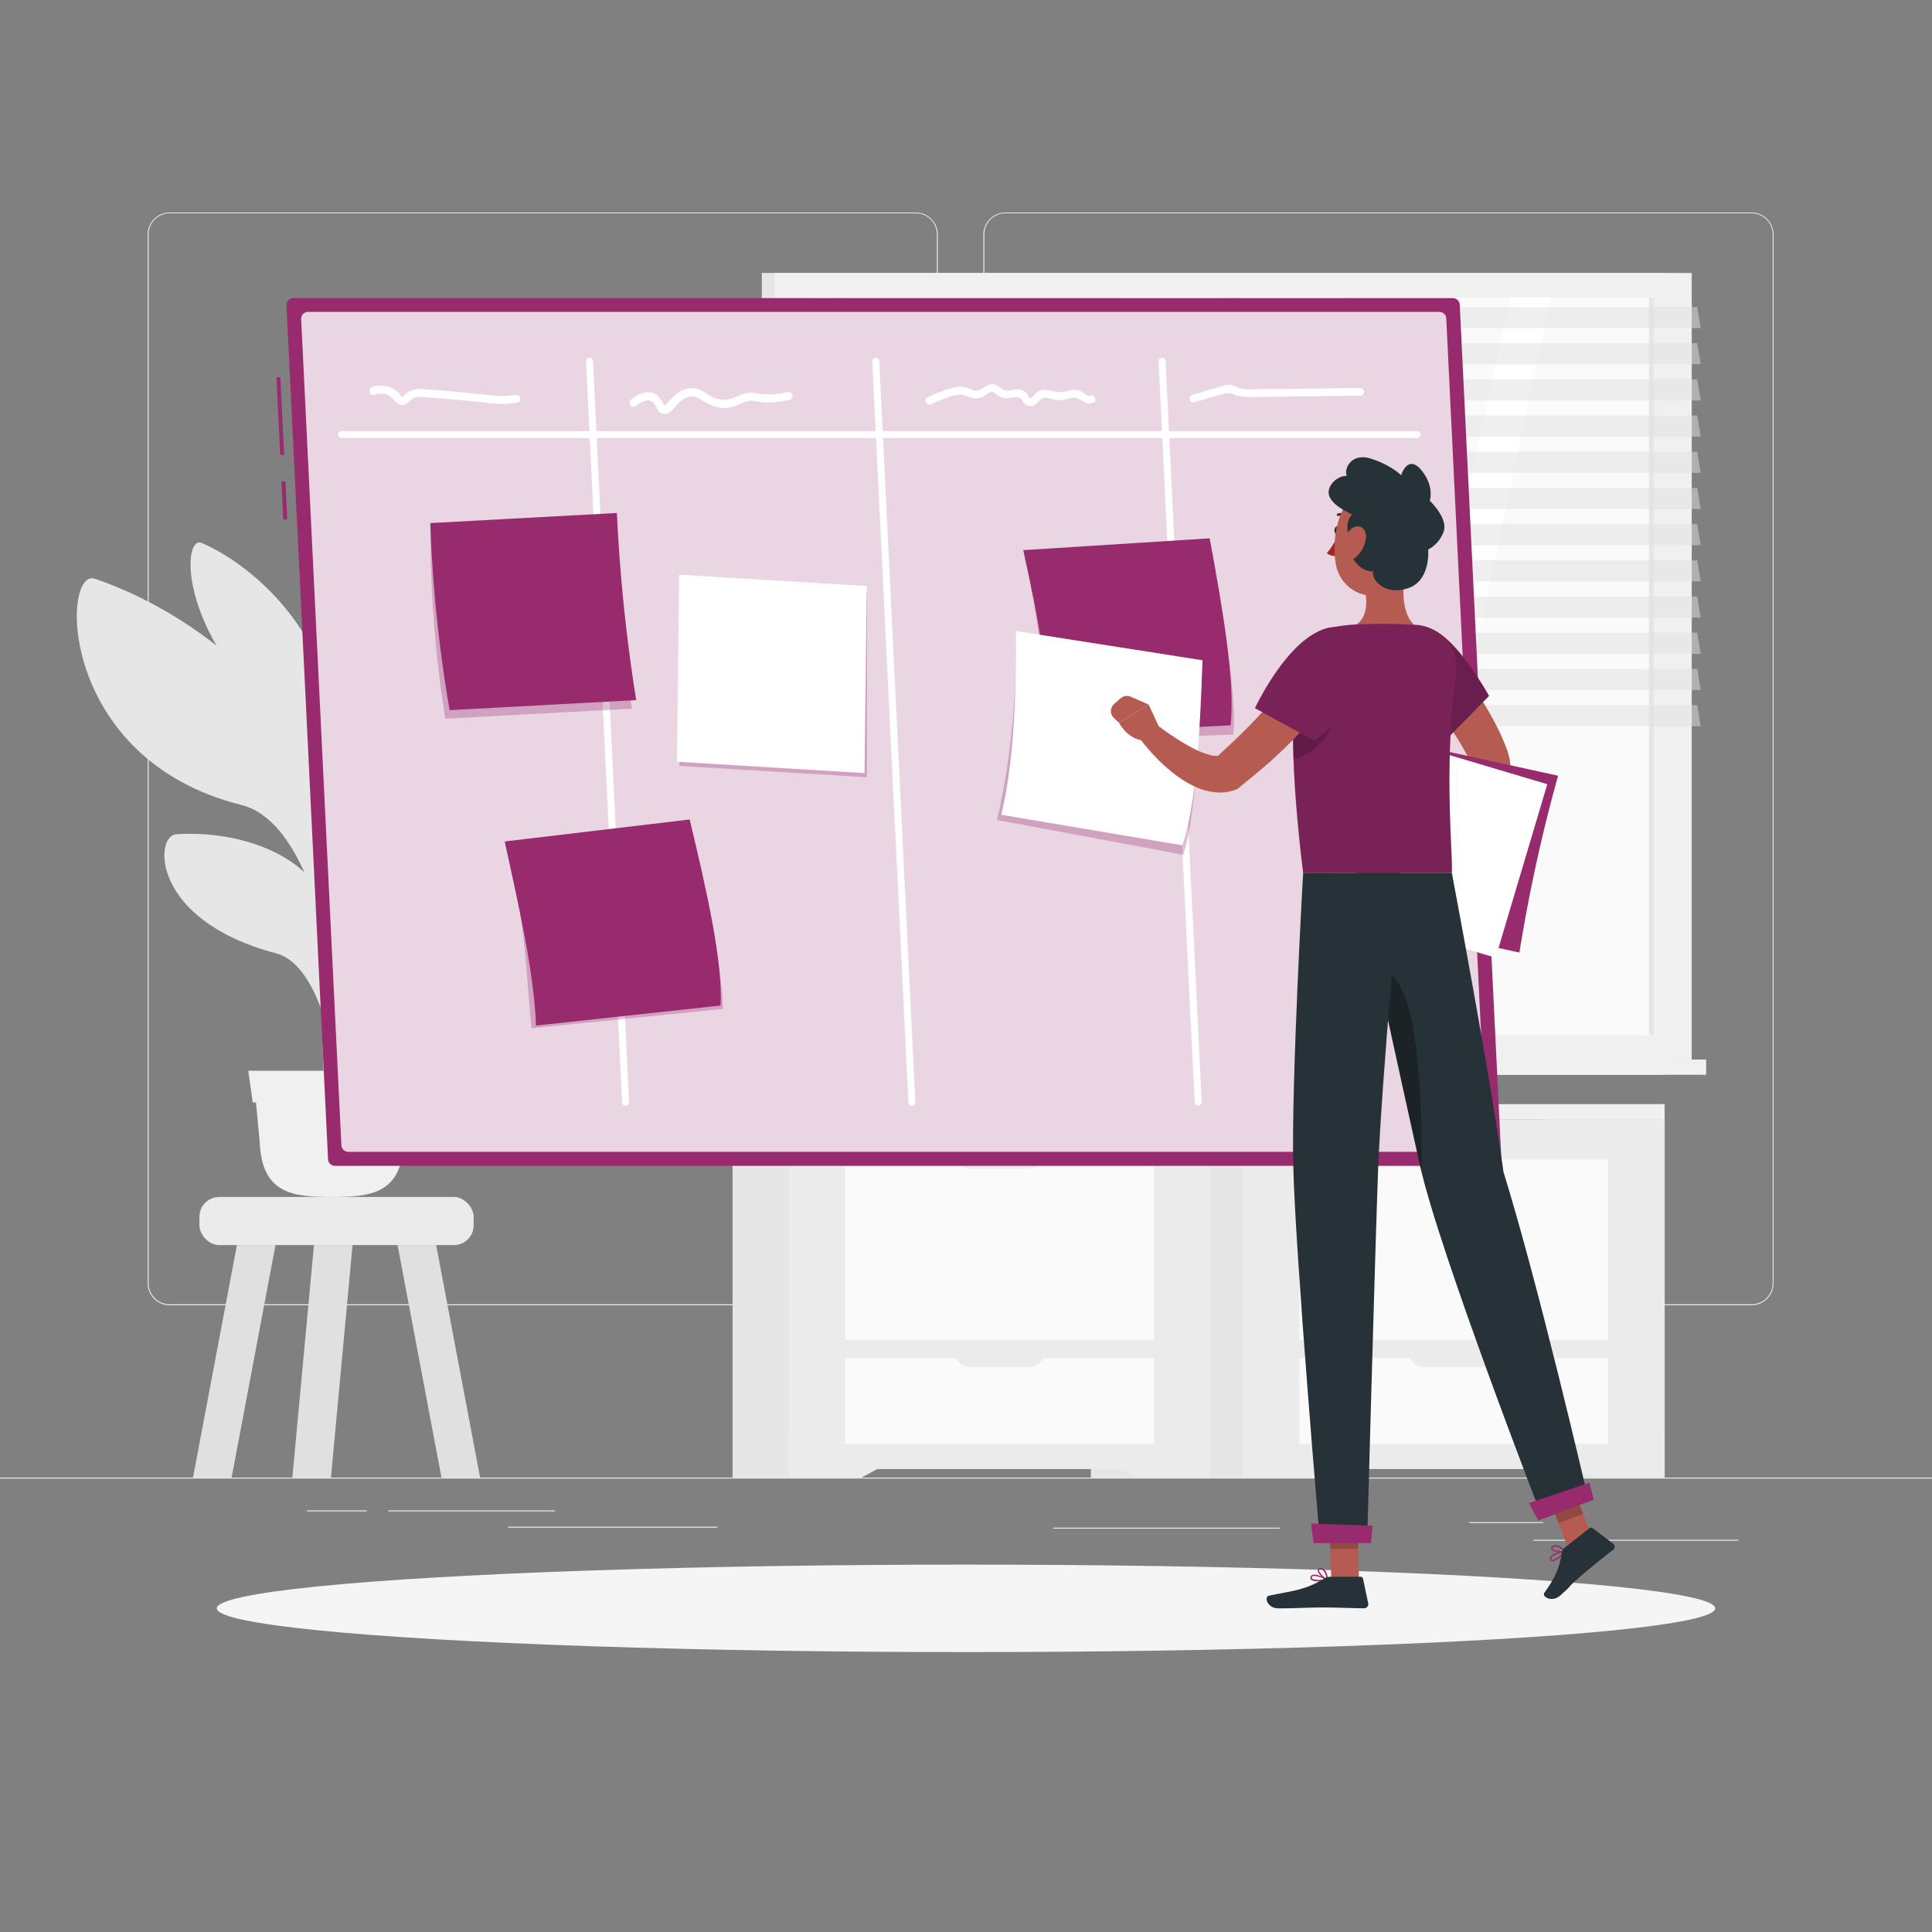 <svg xmlns="http://www.w3.org/2000/svg" viewBox="0 0 500 500"><rect x="0" y="0" width="500" height="500" fill="#808080" stroke="none"/><g id="freepik--background-complete--inject-212"><rect y="382.4" width="500" height="0.25" style="fill:#ebebeb"></rect><rect x="396.83" y="398.49" width="53.07" height="0.25" style="fill:#ebebeb"></rect><rect x="272.56" y="395.36" width="58.66" height="0.25" style="fill:#ebebeb"></rect><rect x="380.2" y="393.92" width="19.19" height="0.25" style="fill:#ebebeb"></rect><rect x="100.47" y="390.89" width="43.19" height="0.25" style="fill:#ebebeb"></rect><rect x="79.46" y="390.89" width="15.44" height="0.25" style="fill:#ebebeb"></rect><rect x="131.47" y="395.11" width="54.2" height="0.25" style="fill:#ebebeb"></rect><path d="M237,337.8H43.91a5.71,5.71,0,0,1-5.7-5.71V60.66A5.71,5.71,0,0,1,43.91,55H237a5.71,5.71,0,0,1,5.71,5.71V332.09A5.71,5.71,0,0,1,237,337.8ZM43.91,55.2a5.46,5.46,0,0,0-5.45,5.46V332.09a5.46,5.46,0,0,0,5.45,5.46H237a5.47,5.47,0,0,0,5.46-5.46V60.66A5.47,5.47,0,0,0,237,55.2Z" style="fill:#ebebeb"></path><path d="M453.31,337.8H260.21a5.72,5.72,0,0,1-5.71-5.71V60.66A5.72,5.72,0,0,1,260.21,55h193.1A5.71,5.71,0,0,1,459,60.66V332.09A5.71,5.71,0,0,1,453.31,337.8ZM260.21,55.2a5.47,5.47,0,0,0-5.46,5.46V332.09a5.47,5.47,0,0,0,5.46,5.46h193.1a5.47,5.47,0,0,0,5.46-5.46V60.66a5.47,5.47,0,0,0-5.46-5.46Z" style="fill:#ebebeb"></path><rect x="51.61" y="309.78" width="70.97" height="12.45" rx="5.12" style="fill:#ebebeb"></rect><polygon points="71.3 322.23 61.31 322.23 49.95 382.4 59.94 382.4 71.3 322.23" style="fill:#e0e0e0"></polygon><polygon points="91.24 322.23 81.25 322.23 75.66 382.4 85.65 382.4 91.24 322.23" style="fill:#e0e0e0"></polygon><polygon points="102.89 322.23 112.88 322.23 124.25 382.4 114.26 382.4 102.89 322.23" style="fill:#e0e0e0"></polygon><rect x="197.16" y="70.65" width="233.65" height="203.55" style="fill:#e6e6e6"></rect><rect x="200.43" y="70.65" width="237.39" height="203.55" style="fill:#f0f0f0"></rect><rect x="197.16" y="274.21" width="233.65" height="3.94" style="fill:#e6e6e6"></rect><rect x="204.17" y="274.21" width="237.39" height="3.94" style="fill:#f0f0f0"></rect><rect x="223.67" y="63.55" width="190.9" height="217.76" transform="translate(491.55 -146.69) rotate(90)" style="fill:#fafafa"></rect><polygon points="279.86 267.88 320.91 76.98 348.1 76.98 307.05 267.88 279.86 267.88" style="fill:#fff"></polygon><polygon points="248.12 267.88 289.17 76.98 316.36 76.98 275.31 267.88 248.12 267.88" style="fill:#fff"></polygon><path d="M215.37,77.5V255.88c0,.29.36.52.8.52h1.06c.44,0,.8-.23.8-.52V77.5c0-.29-.36-.52-.8-.52h-1.06C215.73,77,215.37,77.21,215.37,77.5Z" style="fill:#f0f0f0"></path><polygon points="349.78 267.88 390.83 76.98 401.43 76.98 360.38 267.88 349.78 267.88" style="fill:#fff"></polygon><rect x="331.93" y="171.81" width="190.9" height="1.25" transform="translate(599.81 -254.95) rotate(90)" style="fill:#e6e6e6"></rect><polygon points="440.14 84.9 206.49 84.9 205.58 79.44 439.24 79.44 440.14 84.9" style="fill:#e0e0e0;opacity:0.5"></polygon><polygon points="440.14 103.64 206.49 103.64 205.58 98.17 439.24 98.17 440.14 103.64" style="fill:#e0e0e0;opacity:0.5"></polygon><polygon points="440.14 122.37 206.49 122.37 205.58 116.91 439.24 116.91 440.14 122.37" style="fill:#e0e0e0;opacity:0.5"></polygon><polygon points="440.14 141.11 206.49 141.11 205.58 135.65 439.24 135.65 440.14 141.11" style="fill:#e0e0e0;opacity:0.5"></polygon><polygon points="440.14 159.84 206.49 159.84 205.58 154.38 439.24 154.38 440.14 159.84" style="fill:#e0e0e0;opacity:0.5"></polygon><polygon points="440.14 178.58 206.49 178.58 205.58 173.12 439.24 173.12 440.14 178.58" style="fill:#e0e0e0;opacity:0.5"></polygon><polygon points="440.14 94.27 206.49 94.27 205.58 88.81 439.24 88.81 440.14 94.27" style="fill:#e0e0e0;opacity:0.5"></polygon><polygon points="440.14 113 206.49 113 205.58 107.54 439.24 107.54 440.14 113" style="fill:#e0e0e0;opacity:0.5"></polygon><polygon points="440.14 131.74 206.49 131.74 205.58 126.28 439.24 126.28 440.14 131.74" style="fill:#e0e0e0;opacity:0.5"></polygon><polygon points="440.14 150.47 206.49 150.47 205.58 145.01 439.24 145.01 440.14 150.47" style="fill:#e0e0e0;opacity:0.5"></polygon><polygon points="440.14 169.21 206.49 169.21 205.58 163.75 439.24 163.75 440.14 169.21" style="fill:#e0e0e0;opacity:0.5"></polygon><polygon points="440.14 187.95 206.49 187.95 205.58 182.49 439.24 182.49 440.14 187.95" style="fill:#e0e0e0;opacity:0.5"></polygon><rect x="399.87" y="289.64" width="30.94" height="92.76" style="fill:#e6e6e6"></rect><polygon points="411.96 382.4 430.81 382.4 430.81 371.75 392.2 371.75 411.96 382.4" style="fill:#ebebeb"></polygon><rect x="307.13" y="289.64" width="30.94" height="92.76" style="fill:#e6e6e6"></rect><rect x="321.63" y="289.64" width="109.18" height="90.55" style="fill:#ebebeb"></rect><polygon points="340.48 382.4 321.63 382.4 321.63 371.75 360.24 371.75 340.48 382.4" style="fill:#ebebeb"></polygon><rect x="336.25" y="300.08" width="79.94" height="46.65" style="fill:#fafafa"></rect><rect x="336.25" y="351.48" width="79.94" height="22.2" style="fill:#fafafa"></rect><path d="M383.67,302.46h-14.9a4.3,4.3,0,0,1-4.29-4.3H388A4.3,4.3,0,0,1,383.67,302.46Z" style="fill:#ebebeb"></path><path d="M383.67,353.85h-14.9a4.29,4.29,0,0,1-4.29-4.29H388A4.29,4.29,0,0,1,383.67,353.85Z" style="fill:#ebebeb"></path><rect x="282.32" y="289.64" width="30.94" height="92.76" style="fill:#e6e6e6"></rect><polygon points="294.42 382.4 313.26 382.4 313.26 371.75 274.66 371.75 294.42 382.4" style="fill:#ebebeb"></polygon><rect x="189.59" y="289.64" width="30.94" height="92.76" style="fill:#e6e6e6"></rect><rect x="204.09" y="289.64" width="109.18" height="90.55" style="fill:#ebebeb"></rect><polygon points="222.93 382.4 204.09 382.4 204.09 371.75 242.69 371.75 222.93 382.4" style="fill:#ebebeb"></polygon><rect x="218.71" y="300.08" width="79.94" height="46.65" style="fill:#fafafa"></rect><rect x="218.71" y="351.48" width="79.94" height="22.2" style="fill:#fafafa"></rect><path d="M266.12,302.46H251.23a4.31,4.31,0,0,1-4.3-4.3h23.49A4.3,4.3,0,0,1,266.12,302.46Z" style="fill:#ebebeb"></path><path d="M266.12,353.85H251.23a4.3,4.3,0,0,1-4.3-4.29h23.49A4.29,4.29,0,0,1,266.12,353.85Z" style="fill:#ebebeb"></path><rect x="204.41" y="285.74" width="226.4" height="3.89" transform="translate(635.22 575.38) rotate(180)" style="fill:#f0f0f0"></rect><rect x="189.59" y="285.74" width="14.82" height="3.89" style="fill:#e0e0e0"></rect><path d="M84.39,294.88c-1.41-36.34-2.91-72.47.17-90.7l5-3.54s-1.1,3.39-1.68,59.07-1.29,26.9-.68,35.17Z" style="fill:#e6e6e6"></path><path d="M92.47,166c7.73-20.14,25.74-39.59,45.3-47.55,7.68-3.12-3.38,65.57-31.23,70-13.6,2.16-17.84,37-20.13,53.7C85.63,209.25,84.74,186.14,92.47,166Z" style="fill:#e6e6e6"></path><path d="M90.82,217.13c5.44-8.62,14.33-20.7,27.32-20.71,14.72,0,1.84,24.24-15.47,32-8.45,3.78-15.5,15.78-17.33,23.3C85.5,236.47,85.38,225.75,90.82,217.13Z" style="fill:#e6e6e6"></path><path d="M77.58,191.07c-9.46-16.76-30.54-33.62-53-41.29-8.81-3-9.68,46.64,37.82,58.52,15.35,3.84,21.5,31,24.68,44.66C86.83,226.43,87,207.83,77.58,191.07Z" style="fill:#e6e6e6"></path><path d="M82.76,230.81c-6-10.68-22.42-15.9-37.16-14.9-5.78.39-6.42,22.31,25.77,30.78,9.76,2.57,13.7,19.76,15.73,28.46C86.93,258.25,88.78,241.5,82.76,230.81Z" style="fill:#e6e6e6"></path><path d="M83.38,174.38c-4.69-14.94-18.5-28.33-31.17-33.86-5-2.17-6.51,22.6,20.7,46.85,8.25,7.36,10.85,28.79,12.2,39.65C85.72,207.63,88.07,189.32,83.38,174.38Z" style="fill:#e6e6e6"></path><path d="M85.86,309.78h0c-9.9,0-18.08-.72-18.64-14.11L65.57,278.1h40.59l-1.65,17.57C103.94,309.06,95.76,309.78,85.86,309.78Z" style="fill:#f0f0f0"></path><polygon points="106.31 285.34 65.42 285.34 64.25 277.11 107.48 277.11 106.31 285.34" style="fill:#f0f0f0"></polygon></g><g id="freepik--Shadow--inject-212"><ellipse id="freepik--path--inject-212" cx="250" cy="416.24" rx="193.89" ry="11.32" style="fill:#f5f5f5"></ellipse></g><g id="freepik--Board--inject-212"><rect x="72.03" y="97.65" width="1" height="20.13" transform="translate(-5.15 3.65) rotate(-2.79)" style="fill:#972b6e"></rect><rect x="73.09" y="124.55" width="1" height="9.89" transform="translate(-6.22 3.74) rotate(-2.79)" style="fill:#972b6e"></rect><path d="M386.74,301.72H86.67A1.78,1.78,0,0,1,84.9,300L74.14,79a1.77,1.77,0,0,1,1.77-1.85H376a1.78,1.78,0,0,1,1.78,1.68l10.76,221.08A1.78,1.78,0,0,1,386.74,301.72Z" style="fill:#972b6e"></path><path d="M88.35,296.4,77.94,82.58a1.78,1.78,0,0,1,1.77-1.86H372.52a1.77,1.77,0,0,1,1.77,1.69L384.7,296.23a1.77,1.77,0,0,1-1.77,1.86H90.12A1.78,1.78,0,0,1,88.35,296.4Z" style="fill:#fff;opacity:0.8"></path><path d="M161.9,286.14a.92.92,0,0,1-.91-.86L151.66,93.62a.91.91,0,1,1,1.81-.08l9.34,191.65a.91.91,0,0,1-.87.95Z" style="fill:#fff"></path><path d="M310.08,286.14a.92.92,0,0,1-.91-.86L299.84,93.62a.91.91,0,1,1,1.81-.08L311,285.19a.91.91,0,0,1-.87.95Z" style="fill:#fff"></path><path d="M236,286.14a.92.92,0,0,1-.91-.86L225.75,93.62a.91.91,0,1,1,1.81-.08l9.33,191.65a.9.9,0,0,1-.86.95Z" style="fill:#fff"></path><path d="M366.64,113.37H88.51a.91.91,0,1,1,0-1.81H366.64a.91.91,0,1,1,0,1.81Z" style="fill:#fff"></path><path d="M96.89,102.17a4.47,4.47,0,0,1,4,.34c1,.64,1.61,2,2.87,2.3,1.43.29,1.87-.88,2.88-1.55,1.28-.85,3.23-.47,4.66-.36q5.69.42,11.37,1c3.74.36,7.52,1,11.25.27,1.29-.25.74-2.22-.54-2-3.82.75-7.87-.07-11.7-.44s-7.69-.72-11.55-1a8.63,8.63,0,0,0-3.91.42,4.71,4.71,0,0,0-1.56,1.12c-.16.16-.32.49-.58.45s-.55-.63-.65-.75a6.54,6.54,0,0,0-7.13-1.81c-1.21.48-.69,2.45.54,2Z" style="fill:#fff"></path><path d="M164.41,105.17c1.52-1.14,3.81-2.66,5.06-.38.63,1.14,1.24,2.51,2.81,2.27s2.61-2.19,3.71-3.11c1.64-1.39,3.3-1.8,5.22-.68a13.35,13.35,0,0,0,5,2.23,9.19,9.19,0,0,0,5.06-.81,8.27,8.27,0,0,1,2.93-1,30.32,30.32,0,0,1,3.26.43,26.2,26.2,0,0,0,6.94-.66c1.29-.24.74-2.21-.55-2a21.51,21.51,0,0,1-7.54.43,9,9,0,0,0-2.79-.2,9.57,9.57,0,0,0-2.54.83c-2.09.91-4.11,1.35-6.3.38-1.7-.75-3-2.14-4.92-2.42a6.12,6.12,0,0,0-4.44,1.31,17.57,17.57,0,0,0-2,1.82,9.14,9.14,0,0,1-.89,1c-.5.37-.54.33-.84-.22-.73-1.37-1.43-2.49-3.07-2.82-1.95-.39-3.63.67-5.12,1.79-1,.78,0,2.55,1,1.76Z" style="fill:#fff"></path><path d="M241,104.61c1.19-.56,2.4-1.07,3.64-1.51a12.5,12.5,0,0,1,3.81-1c1.15,0,2.16.66,3.26.9a4,4,0,0,0,2.52-.26c.72-.33,1.46-1.14,2.24-1.27s1.64.9,2.41,1.25a4.52,4.52,0,0,0,2.47.29c.77-.09,1.9-.49,2.62,0s.87,1.36,1.59,1.79a2.13,2.13,0,0,0,2.06.08c.72-.35,1.11-1,1.71-1.52.88-.74,1.9-.33,2.91-.09a7.52,7.52,0,0,0,2.79.26c1.05-.14,2.27-.81,3.33-.6,1.76.35,2.67,2.21,4.63,1.25,1.18-.58.15-2.34-1-1.76-.5.24-1.95-1-2.43-1.24a4.44,4.44,0,0,0-2.7-.16,9.06,9.06,0,0,1-3.3.45,28,28,0,0,0-2.84-.58,3.55,3.55,0,0,0-2.38.66c-.39.29-1.23,1.58-1.74,1.47-.23,0-.6-.81-.74-1a3.24,3.24,0,0,0-.83-.78,3.72,3.72,0,0,0-2.31-.44,7.84,7.84,0,0,1-2.72.19c-.86-.25-1.43-1.09-2.29-1.39-1.94-.67-2.87.92-4.53,1.41-1.07.31-2.17-.45-3.18-.72a6.27,6.27,0,0,0-3.19,0,37.57,37.57,0,0,0-6.81,2.58c-1.18.56-.15,2.32,1,1.76Z" style="fill:#fff"></path><path d="M309.15,104.06l5.45-1.55c.86-.25,1.73-.55,2.6-.74a3.88,3.88,0,0,1,2.48.45,12.58,12.58,0,0,0,4.57.52c1.82,0,3.63,0,5.45-.07L352,102.4a1,1,0,0,0,0-2l-22.77.28c-1.79,0-3.58.06-5.37.07a13,13,0,0,1-2.64-.17c-.82-.18-1.51-.64-2.3-.86-1.49-.41-3.19.39-4.6.8l-5.68,1.62a1,1,0,0,0,.54,2Z" style="fill:#fff"></path><path d="M163.55,183.4,115.26,186a304.31,304.31,0,0,1-3.85-49.21L158.59,135A435.25,435.25,0,0,0,163.55,183.4Z" style="fill:#972b6e;opacity:0.3"></path><path d="M164.65,181.19l-48.29,2.6a357.64,357.64,0,0,1-5-48.42l48.29-2.61A435.66,435.66,0,0,0,164.65,181.19Z" style="fill:#972b6e"></path><polygon points="224.37 201.15 175.82 198.22 175.82 150.1 224.37 153.03 224.37 201.15" style="fill:#972b6e;opacity:0.3"></polygon><polygon points="223.73 200.07 175.19 197.14 175.76 148.74 224.3 151.66 223.73 200.07" style="fill:#fff"></polygon><path d="M270.65,191.72l48.53-1.59c1.2-11.17-4.08-39.24-7-49.22l-47.07,3C269.14,161.61,270.87,178.27,270.65,191.72Z" style="fill:#972b6e;opacity:0.3"></path><path d="M271.48,190.13l47-2.42c1.2-11.16-1.91-29.45-5.42-48.39l-48.24,3.06C268.8,160.1,271.7,176.68,271.48,190.13Z" style="fill:#972b6e"></path><path d="M137.56,266.11l49.54-5c-.13-11.3-5.94-37.54-9.38-47.37L131,219.26C136,236.78,136.18,252.66,137.56,266.11Z" style="fill:#972b6e;opacity:0.3"></path><path d="M138.73,265.42l47.76-5.19c.59-11.24-3.51-29.39-8-48.15l-47.88,5.69C134.46,235.33,138.21,252,138.73,265.42Z" style="fill:#972b6e"></path><path d="M258,212.21l48.22,9c3.62-10.52,4.55-38.77,3.85-49L263,164.84C263.05,182.82,261.11,199.28,258,212.21Z" style="fill:#972b6e;opacity:0.3"></path><path d="M259.13,210.86l46.85,7.9c3.63-10.52,4.55-28.85,5.23-47.89l-48.27-7.56C263,181.29,262.28,197.93,259.13,210.86Z" style="fill:#fff"></path></g><g id="freepik--Character--inject-212"><path d="M372.64,167.28c1,1,1.76,1.9,2.59,2.88s1.63,1.93,2.41,2.92c1.58,2,3.08,4,4.51,6.1s2.79,4.25,4,6.53a56.72,56.72,0,0,1,3.39,7.11l.37.93.09.23.12.35.22.68c.11.44.21.86.3,1.28s.14.8.19,1.19a28.9,28.9,0,0,1,.15,4.3,57.41,57.41,0,0,1-.87,7.74A93.17,93.17,0,0,1,386.26,224L381,222.78c.39-4.7.75-9.5.88-14.12a64.62,64.62,0,0,0-.11-6.72,19.43,19.43,0,0,0-.43-2.92l-.15-.59L381,198l-.57-1.15a78.86,78.86,0,0,0-7.15-11.38c-1.36-1.85-2.79-3.66-4.23-5.46-.72-.91-1.46-1.8-2.2-2.68l-2.2-2.55Z" style="fill:#b65b52"></path><path d="M381.64,220.81,378,224.72l7.12,4.2s2.46-3.27,1.5-6.62Z" style="fill:#b55b52"></path><polygon points="373.26 230.5 380.19 232.93 385.11 228.92 377.99 224.72 373.26 230.5" style="fill:#b55b52"></polygon><path d="M393.22,246.52l-45.77-10a342.17,342.17,0,0,1,10-45.77l45.78,10A415.45,415.45,0,0,0,393.22,246.52Z" style="fill:#972b6e"></path><rect x="347.86" y="195.31" width="46.85" height="46.85" transform="translate(77.87 -96.87) rotate(16.58)" style="fill:#fff"></rect><path d="M346.7,137.28c0,.58-.36,1-.74,1s-.66-.49-.63-1.07.36-1,.74-1S346.73,136.7,346.7,137.28Z" style="fill:#263238"></path><path d="M346.39,138.32a21,21,0,0,1-3,4.85,3.31,3.31,0,0,0,2.74.63Z" style="fill:#a02724"></path><path d="M349,134.15a.36.36,0,0,0,.21-.13.34.34,0,0,0,0-.48,3.37,3.37,0,0,0-3-.65.34.34,0,0,0-.22.43.34.34,0,0,0,.43.22h0a2.65,2.65,0,0,1,2.39.54A.38.38,0,0,0,349,134.15Z" style="fill:#263238"></path><path d="M364.1,145.6c-1.1,5.27-1.81,12.56,1.82,16.07,0,0-1.5,5.34-11.29,5.34-10.75,0-5.11-4.68-5.11-4.68,4.49-1.39,4.52-6.48,3.55-10.57Z" style="fill:#b55b52"></path><path d="M341.33,409.26c-.92,0-1.81-.13-2.11-.54a.65.65,0,0,1,0-.75.84.84,0,0,1,.54-.4c1.2-.32,3.7,1.11,3.8,1.17a.17.17,0,0,1,.09.18.2.2,0,0,1-.14.14A12.86,12.86,0,0,1,341.33,409.26Zm-1.12-1.4a1.57,1.57,0,0,0-.33,0,.55.55,0,0,0-.34.24c-.12.21-.08.32,0,.38.33.46,2.15.47,3.49.28A7.63,7.63,0,0,0,340.21,407.86Z" style="fill:#972b6e"></path><path d="M343.51,409.06h-.07c-.87-.39-2.57-1.95-2.43-2.76,0-.19.18-.43.64-.48a1.23,1.23,0,0,1,1,.29c.9.75,1.07,2.69,1.08,2.77a.24.24,0,0,1-.07.16A.19.19,0,0,1,343.51,409.06Zm-1.72-2.92h-.11c-.3,0-.32.15-.33.19-.09.49,1.07,1.71,1.95,2.24a4,4,0,0,0-.92-2.21A.91.91,0,0,0,341.79,406.14Z" style="fill:#972b6e"></path><polygon points="351.72 408.89 344.52 408.89 344.02 392.23 351.22 392.23 351.72 408.89" style="fill:#b55b52"></polygon><path d="M344.28,408.06h7.86a.62.62,0,0,1,.61.49l1.34,6.39a1.06,1.06,0,0,1-1.06,1.28c-2.83,0-6.92-.21-10.49-.21-4.16,0-6.79.23-11.68.23-2.95,0-3.73-3-2.49-3.26,5.64-1.23,9.27-1.36,14.17-4.36A3.32,3.32,0,0,1,344.28,408.06Z" style="fill:#263238"></path><path d="M368.81,162.53c6.9.08,16.55,17.58,16.55,17.58L374.66,191a25.6,25.6,0,0,1-10.9-11.23C359.68,171.45,361.76,162.46,368.81,162.53Z" style="fill:#972b6e"></path><path d="M368.81,162.53c6.9.08,16.55,17.58,16.55,17.58L374.66,191a25.6,25.6,0,0,1-10.9-11.23C359.68,171.45,361.76,162.46,368.81,162.53Z" style="opacity:0.3"></path><path d="M336.08,170.51c-1.57,7.77-2.7,23.74,1.17,55.35h38.48c.3-5.12-2.18-27.47,1.11-51.47a11.21,11.21,0,0,0-10.49-12.69l-.43,0a143.91,143.91,0,0,0-16.36,0c-1.8.17-3.58.43-5.16.71A10.33,10.33,0,0,0,336.08,170.51Z" style="fill:#972b6e"></path><path d="M336.08,170.51c-1.57,7.77-2.7,23.74,1.17,55.35h38.48c.3-5.12-2.18-27.47,1.11-51.47a11.21,11.21,0,0,0-10.49-12.69l-.43,0a143.91,143.91,0,0,0-16.36,0c-1.8.17-3.58.43-5.16.71A10.33,10.33,0,0,0,336.08,170.51Z" style="opacity:0.2"></path><path d="M344.93,186.52,339.75,183c-5,1.63-5.26,6.49-5,13.51C339.05,195.43,344,191.35,344.93,186.52Z" style="opacity:0.2"></path><polygon points="344.02 392.23 344.28 400.82 351.48 400.82 351.22 392.23 344.02 392.23" style="opacity:0.2"></polygon><path d="M366.1,136.84c-.82,7.1-.94,11.3-4.73,14.81-5.7,5.27-14.31,1.66-15.63-5.52-1.19-6.46.35-17,7.47-19.55A9.62,9.62,0,0,1,366.1,136.84Z" style="fill:#b55b52"></path><path d="M350.94,139.88c-2.21.5-3.21-4.71-1-6.71-2-1-4.89-2.45-5.85-4.63-1.11-2.5,1.89-5.5,4.48-5.37-.84-1.67,1-6.13,6.28-4.45s7.76,4.28,7.76,4.28,1.74-5.78,5.41-1.11c3.25,4.14,2,7.69,2,7.69s4.84,4.59,3.59,8a8.33,8.33,0,0,1-4,4.63s.73,8-5.15,10-9.59-2-9.09-4.34C351.57,148,347.69,143,350.94,139.88Z" style="fill:#263238"></path><path d="M353.5,139.35a8.26,8.26,0,0,1-2.36,4.64c-1.69,1.63-3.25.46-3.38-1.65-.12-1.9.62-5,2.6-5.88S353.77,137.23,353.5,139.35Z" style="fill:#b55b52"></path><polygon points="412.8 399.81 406.4 402.11 400.04 385.64 406.44 383.35 412.8 399.81" style="fill:#b55b52"></polygon><path d="M403.56,403.15c-.72.57-1.5,1-2,.88a.65.65,0,0,1-.44-.6.87.87,0,0,1,.18-.65c.75-1,3.59-1.42,3.71-1.43a.18.18,0,0,1,.18.08.2.2,0,0,1,0,.2A13.28,13.28,0,0,1,403.56,403.15Zm-1.74-.4a.91.91,0,0,0-.24.24.54.54,0,0,0-.11.39c0,.24.13.3.2.32.54.16,2-.95,2.92-1.93A7.55,7.55,0,0,0,401.82,402.75Z" style="fill:#972b6e"></path><path d="M405.15,401.65a.09.09,0,0,1-.06,0c-.92.23-3.22.06-3.61-.67-.09-.17-.13-.44.21-.77a1.24,1.24,0,0,1,.92-.35c1.17,0,2.5,1.45,2.56,1.51a.16.16,0,0,1,0,.16A.15.15,0,0,1,405.15,401.65ZM402,400.42a.27.27,0,0,0-.08.07c-.22.21-.16.32-.14.36.23.43,1.89.68,2.91.56a3.87,3.87,0,0,0-2.09-1.18A.88.88,0,0,0,402,400.42Z" style="fill:#972b6e"></path><path d="M405.18,400.35l6.18-4.86a.66.66,0,0,1,.8,0l5.31,4a1,1,0,0,1,0,1.61c-2.26,1.71-6.62,5.23-9.28,7.59-3.11,2.77-.69.92-4.34,4.17-2.21,2-4.91.36-4.17-.65,3.34-4.62,4.05-7.37,4.49-10.32A2.44,2.44,0,0,1,405.18,400.35Z" style="fill:#263238"></path><path d="M300.07,188.37l-2.81-6.05-7.65,4.73s2.52,5.15,7.74,4.59Z" style="fill:#b55b52"></path><path d="M290.07,180.68l-1.71,1.47a2.46,2.46,0,0,0-.08,3.66l1.33,1.24,7.65-4.73-4.59-2A2.47,2.47,0,0,0,290.07,180.68Z" style="fill:#b55b52"></path><polygon points="400.04 385.64 403.32 394.13 409.72 391.84 406.44 383.35 400.04 385.64" style="opacity:0.2"></polygon><path d="M350.9,225.86s12,55.27,16.6,75.79c5,22.46,31.49,90.77,31.49,90.77l11.62-6.3s-12.43-53.59-21.51-82.82c-3.3-24.16-13.37-77.44-13.37-77.44Z" style="fill:#263238"></path><path d="M395.72,389c-.06,0,2.38,4.51,2.38,4.51l14.38-5.4-1.14-4.39Z" style="fill:#972b6e"></path><path d="M358,251.48c9.06,1.21,10.08,33.12,9.91,51.85-.12-.59-.26-1.15-.37-1.68-2.51-11.21-7.22-32.79-11-50.07A3.31,3.31,0,0,1,358,251.48Z" style="opacity:0.3"></path><path d="M337.25,225.86s-3.06,53.8-2.56,75.74c.52,22.83,6.93,97.56,6.93,97.56h12.19s2-73.4,2.82-95.81c.91-24.44,5.92-77.49,5.92-77.49Z" style="fill:#263238"></path><path d="M339.34,394.3c-.06,0,.62,5.06.62,5.06h14.83l.46-4.51Z" style="fill:#972b6e"></path><path d="M347.62,174.23a78.43,78.43,0,0,1-5.55,8.53,88.78,88.78,0,0,1-6.49,7.69c-2.28,2.43-4.69,4.73-7.16,6.91s-5.05,4.26-7.37,6.17l-.82.68-.68.24a11.27,11.27,0,0,1-5.17.57A16.7,16.7,0,0,1,310.2,204a27.55,27.55,0,0,1-6.29-3.71,45.3,45.3,0,0,1-5-4.52c-.76-.79-1.48-1.62-2.19-2.45s-1.37-1.67-2.06-2.62l3.95-3.69c1.53,1.14,3.18,2.38,4.83,3.44a53.69,53.69,0,0,0,4.94,3,21.86,21.86,0,0,0,4.77,1.94,6.66,6.66,0,0,0,1.89.23,1.8,1.8,0,0,0,.95-.26l-1.49.92c2.44-2.28,4.65-4.32,6.85-6.47s4.27-4.33,6.26-6.58,3.89-4.57,5.64-7,3.37-4.87,4.9-7.37Z" style="fill:#b65b52"></path><path d="M352.74,172.72c-.69,10.35-12.56,19-12.56,19l-15.4-8.45s5.67-12.19,13.31-17.95C347.54,158.25,353.26,164.84,352.74,172.72Z" style="fill:#972b6e"></path><path d="M352.74,172.72c-.69,10.35-12.56,19-12.56,19l-15.4-8.45s5.67-12.19,13.31-17.95C347.54,158.25,353.26,164.84,352.74,172.72Z" style="opacity:0.2"></path></g></svg>